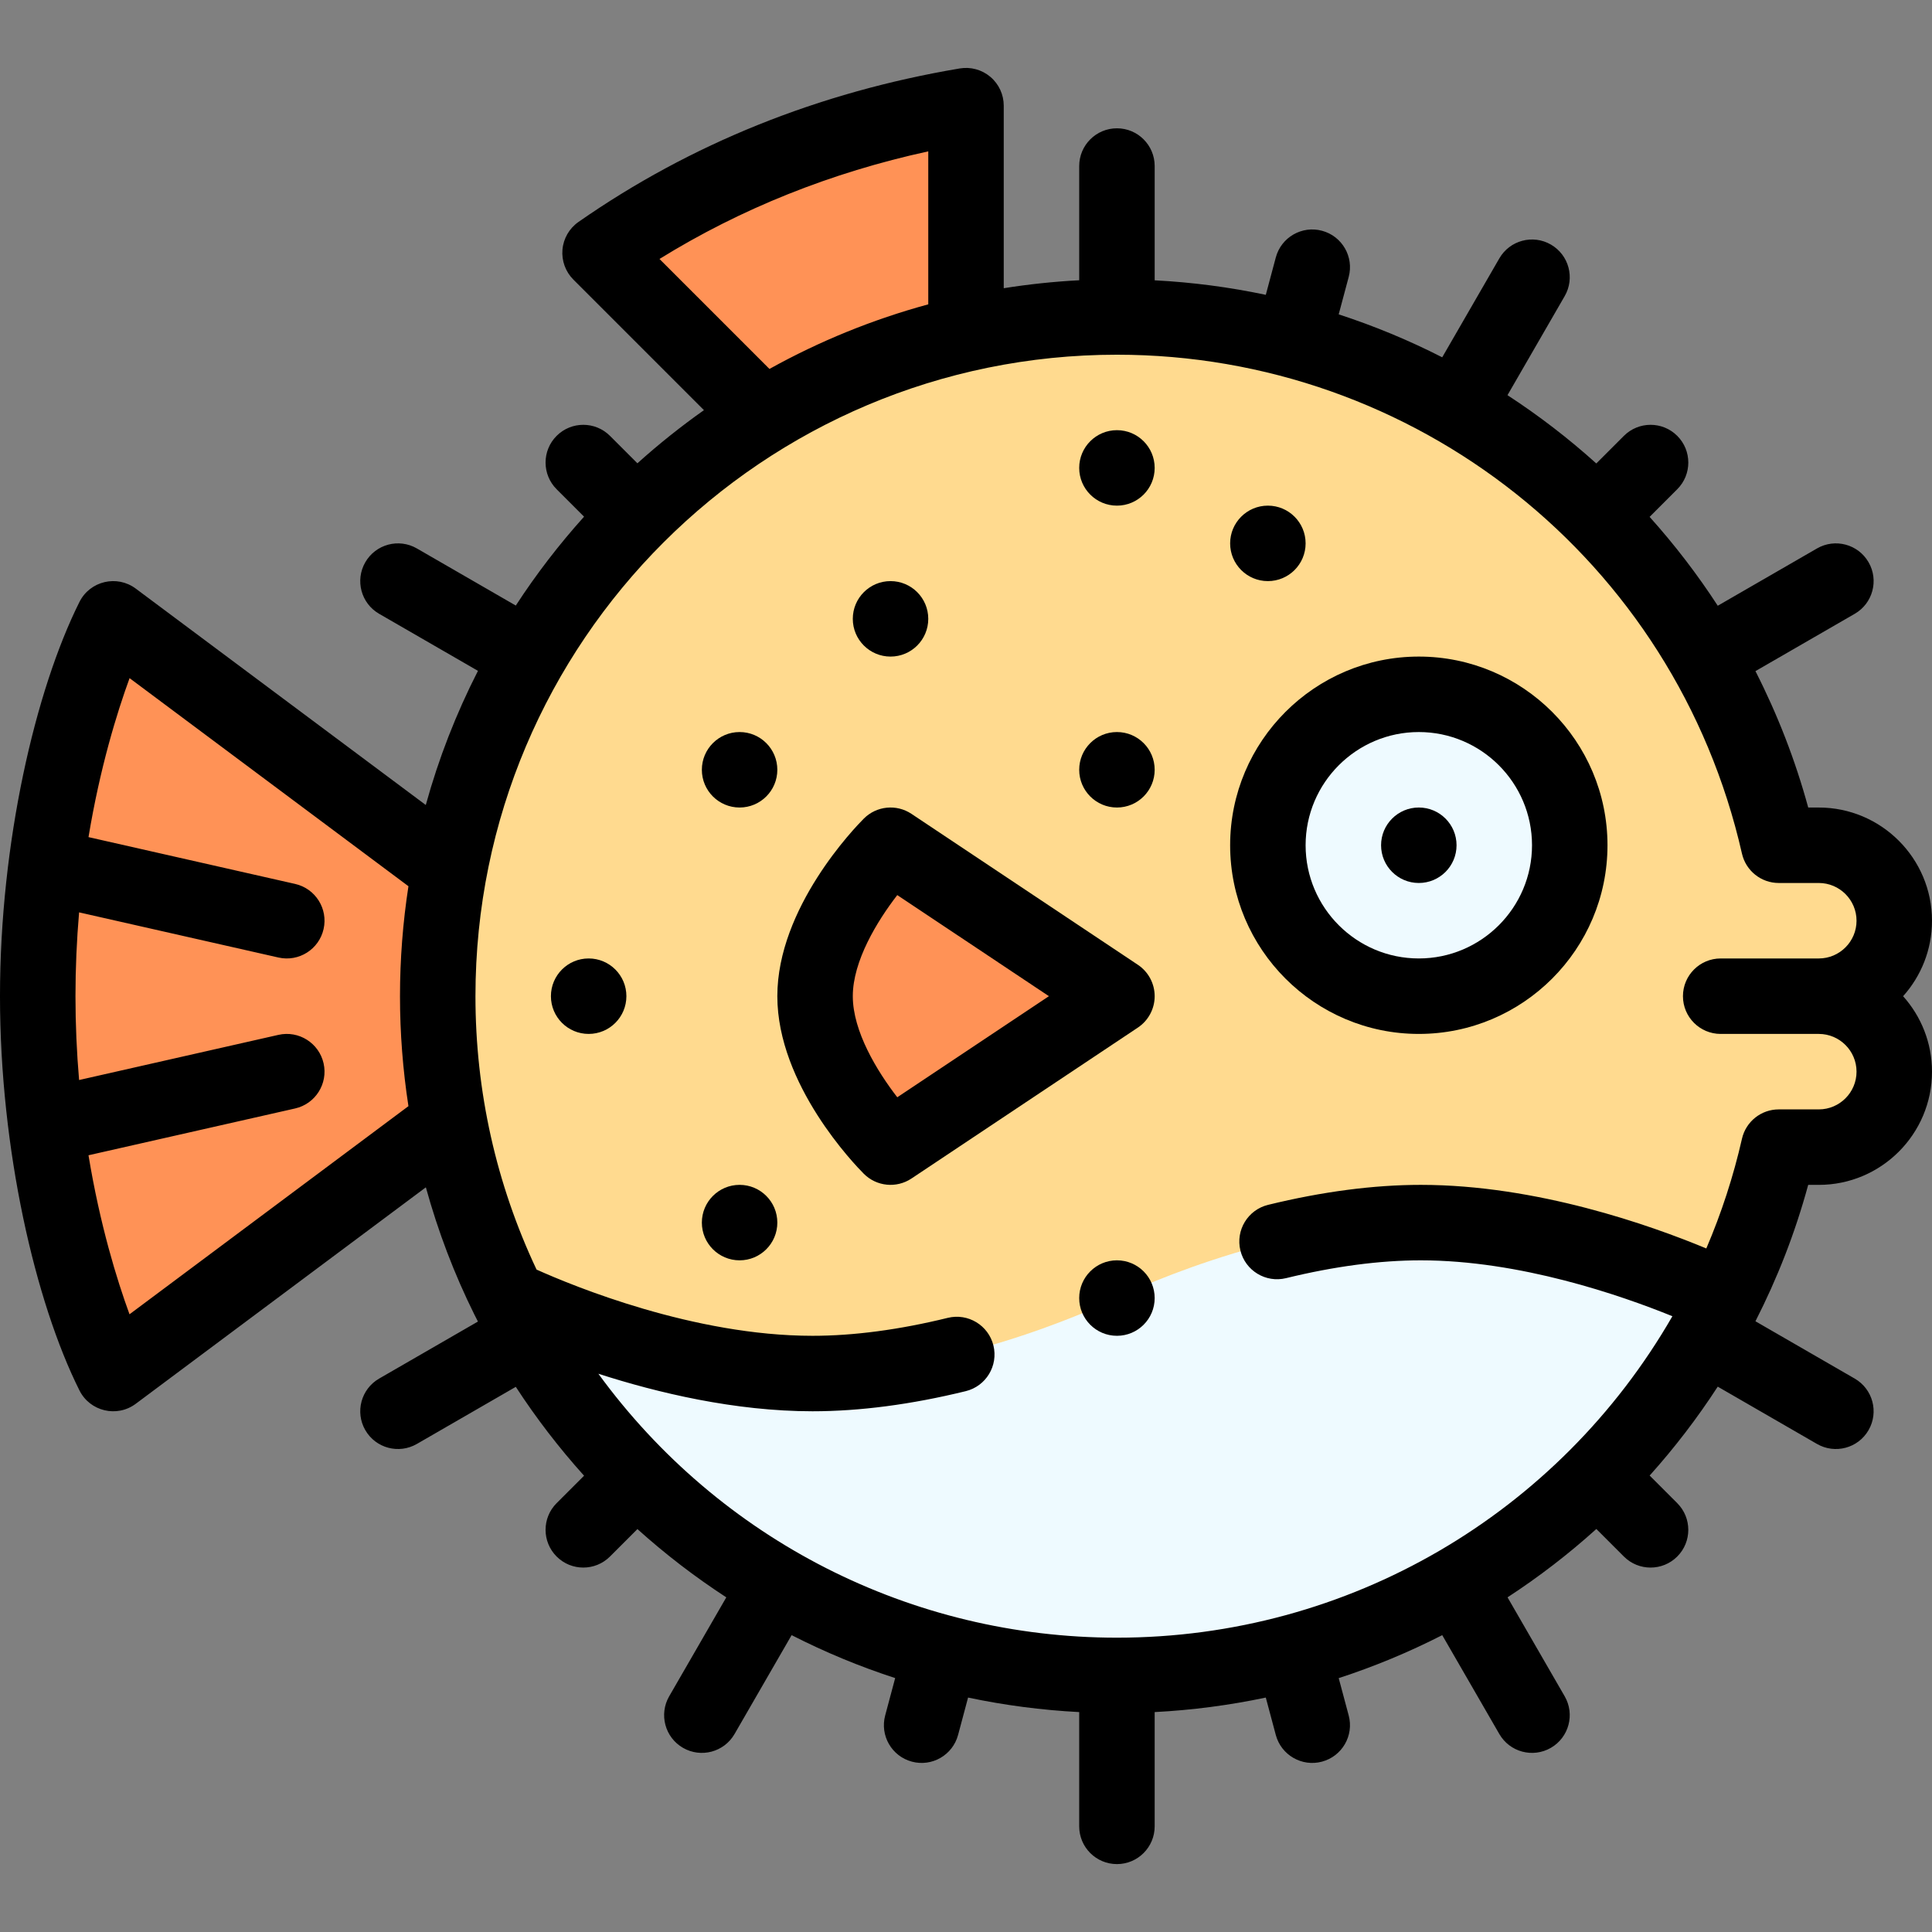 <svg id="Capa_1" enable-background="new 0 0 512 512" height="512" viewBox="0 0 512 512" width="512" xmlns="http://www.w3.org/2000/svg"><rect x="0" y="0" width="512" height="512" fill="#808080" stroke="none"/><g><g><path d="m134.72 344c29.668 60.042 91.636 100 161.28 100 70.204 0 131.505-40.333 161.13-100l-29.13-25h-255z" fill="#eefaff"/><path d="m119.11 230.49-89.11-66.49c-.023.103-20 41.001-20 100 0 12.4.85 23.94 2.21 34.45 5.2 40.37 17.79 65.55 17.79 65.55l89.11-66.49h.01v-67.02z" fill="#ff9256"/><path d="m296 84c85.131 0 157.067 59.357 175.39 140h10.61c11.05 0 20 8.95 20 20s-8.95 20-20 20c11.05 0 20 8.95 20 20s-8.95 20-20 20h-10.61c-3.19 14.02-8.01 27.43-14.26 40 0 0-40.3-20-80.6-20s-80.61 20-80.61 20-40.3 20-80.6 20c-39.88 0-79.76-19.58-80.6-20-.01 0-.01 0-.01 0-11.891-23.93-18.71-51.12-18.71-80 0-99.73 80.903-180 180-180z" fill="#ffda8f"/><path d="m376 184c22.09 0 40 17.91 40 40s-17.91 40-40 40-40-17.91-40-40 17.91-40 40-40z" fill="#eefaff"/><g fill="#ff9256"><path d="m296 264-60 40s-20-20-20-40 20-40 20-40z"/><path d="m256 28v60.46c-19.26 4.37-37.35 11.83-53.71 21.83l-43.27-43.27c28.46-19.85 61.41-33.03 96.98-39.02z"/></g></g><g><circle cx="376" cy="224" r="10"/><circle cx="336" cy="144" r="10"/><circle cx="296" cy="124" r="10"/><circle cx="296" cy="204" r="10"/><circle cx="236" cy="164" r="10"/><circle cx="196" cy="204" r="10"/><circle cx="196" cy="324" r="10"/><circle cx="156" cy="264" r="10"/><path d="m482 214h-2.803c-3.412-12.528-8.119-24.629-13.984-36.146l26.317-15.194c4.783-2.761 6.422-8.877 3.66-13.66s-8.877-6.422-13.66-3.66l-26.305 15.187c-5.379-8.277-11.414-16.152-18.061-23.549l7.327-7.327c3.905-3.905 3.905-10.237 0-14.142-3.906-3.905-10.236-3.905-14.143 0l-7.312 7.312c-7.383-6.662-15.26-12.701-23.535-18.098l15.159-26.253c2.762-4.783 1.123-10.898-3.66-13.66-4.784-2.761-10.898-1.122-13.66 3.66l-15.139 26.22c-8.815-4.504-17.987-8.306-27.433-11.382l2.652-9.914c1.428-5.335-1.741-10.817-7.076-12.244-5.334-1.43-10.817 1.74-12.244 7.076l-2.65 9.908c-9.671-2.045-19.518-3.332-29.449-3.849v-30.285c0-5.523-4.478-10-10-10s-10 4.477-10 10v30.269c-6.711.35-13.389 1.059-20 2.107v-48.376c0-2.942-1.296-5.736-3.543-7.636-2.246-1.899-5.21-2.713-8.118-2.226-37.367 6.293-71.361 19.979-101.04 40.679-2.427 1.693-3.98 4.374-4.24 7.321-.261 2.948.797 5.859 2.89 7.952l34.603 34.603c-6.139 4.335-12.03 9.039-17.633 14.082l-7.267-7.267c-3.905-3.905-10.237-3.905-14.143 0s-3.905 10.237 0 14.143l7.273 7.273c-6.648 7.386-12.697 15.261-18.091 23.551l-26.222-15.137c-4.783-2.762-10.898-1.122-13.66 3.661-2.761 4.783-1.122 10.899 3.661 13.66l26.194 15.121c-5.808 11.372-10.436 23.261-13.826 35.553l-76.859-57.348c-4.987-3.721-12.138-2.031-14.925 3.542-11.718 23.448-21.055 63.848-21.055 104.473 0 40.627 9.339 81.029 21.056 104.472 2.777 5.554 9.922 7.275 14.925 3.542l76.879-57.364c3.21 11.635 7.508 22.959 12.895 33.799.063.126.128.251.195.374.231.465.473.932.71 1.398l-26.189 15.118c-4.783 2.761-6.422 8.877-3.661 13.66 2.769 4.798 8.89 6.414 13.66 3.661l26.222-15.137c5.394 8.291 11.443 16.165 18.091 23.551l-7.274 7.274c-3.905 3.905-3.905 10.237 0 14.143 3.905 3.905 10.237 3.905 14.143 0l7.273-7.273c7.386 6.648 15.262 12.698 23.551 18.091l-15.137 26.222c-2.761 4.783-1.122 10.899 3.661 13.66 4.753 2.744 10.882 1.151 13.66-3.661l15.128-26.206c8.842 4.515 18.018 8.32 27.441 11.38l-2.649 9.903c-1.427 5.335 1.741 10.817 7.076 12.244 5.323 1.427 10.815-1.733 12.244-7.076l2.65-9.908c9.671 2.045 19.518 3.332 29.449 3.849v30.284c0 5.523 4.478 10 10 10s10-4.477 10-10v-30.284c9.931-.517 19.778-1.804 29.449-3.849l2.65 9.908c1.43 5.345 6.923 8.503 12.244 7.076 5.335-1.427 8.504-6.909 7.076-12.244l-2.646-9.89c9.481-3.085 18.648-6.905 27.436-11.391l15.13 26.205c2.775 4.806 8.9 6.409 13.66 3.66 4.783-2.762 6.422-8.877 3.66-13.66l-15.142-26.226c8.307-5.414 16.174-11.471 23.533-18.111l7.298 7.298c3.905 3.905 10.235 3.906 14.143 0 3.905-3.905 3.905-10.237 0-14.142l-7.315-7.315c6.59-7.339 12.626-15.213 18.046-23.563l26.308 15.189c4.767 2.751 10.889 1.139 13.66-3.66 2.762-4.783 1.123-10.899-3.66-13.66l-26.316-15.194c5.791-11.381 10.453-23.204 13.981-36.146h2.806c16.542 0 30-13.458 30-30 0-7.676-2.898-14.688-7.657-20 4.759-5.312 7.657-12.324 7.657-20 0-16.543-13.458-30.001-30-30.001zm-373.76 79.143-73.918 55.155c-3.356-9.179-7.822-23.655-10.87-42.141l54.758-12.404c5.386-1.22 8.764-6.576 7.543-11.962s-6.58-8.763-11.962-7.543l-52.832 11.968c-.633-7.372-.959-14.807-.959-22.216s.326-14.843.959-22.215l52.832 11.968c5.387 1.22 10.742-2.158 11.962-7.543 1.22-5.387-2.157-10.742-7.543-11.962l-54.756-12.404c3.043-18.405 7.522-32.917 10.884-42.13l73.903 55.144c-1.48 9.599-2.24 19.372-2.24 29.143-.001 9.771.76 19.547 2.239 29.142zm66.531-224.514c21.572-13.344 45.448-22.904 71.229-28.519v40.542c-14.674 3.99-28.775 9.725-42.086 17.12zm281.229 205.371h26c5.514 0 10 4.486 10 10s-4.486 10-10 10h-10.61c-4.668 0-8.716 3.23-9.751 7.782-2.265 9.955-5.436 19.694-9.45 29.068-14.801-6.151-44.96-16.85-75.659-16.85-12.479 0-26.095 1.782-40.472 5.296-5.365 1.311-8.651 6.723-7.34 12.088s6.728 8.65 12.088 7.339c12.825-3.134 24.844-4.723 35.724-4.723 26.219 0 52.921 9.23 66.672 14.811-30.119 52.32-85.753 85.189-147.202 85.189-54.356 0-105.227-25.783-137.426-69.945 15.717 5.063 36.193 9.945 56.746 9.945 12.52 0 26.185-1.794 40.616-5.332 5.364-1.315 8.646-6.729 7.332-12.093-1.315-5.364-6.734-8.646-12.094-7.332-12.874 3.157-24.937 4.757-35.854 4.757-31.471 0-63.402-13.178-73.129-17.551-10.697-22.673-16.191-47.225-16.191-72.449 0-94.071 76.309-170 170-170 78.838 0 147.906 54.167 165.638 132.215 1.035 4.553 5.083 7.785 9.752 7.785h10.61c5.514 0 10 4.486 10 10s-4.486 10-10 10h-26c-5.522 0-10 4.477-10 10s4.478 10 10 10z"/><path d="m376 174c-27.57 0-50 22.43-50 50s22.43 50 50 50 50-22.43 50-50-22.43-50-50-50zm0 80c-16.542 0-30-13.458-30-30s13.458-30 30-30 30 13.458 30 30-13.458 30-30 30z"/><path d="m301.547 255.68-60-40c-3.966-2.646-9.248-2.122-12.618 1.249-2.347 2.347-22.929 23.606-22.929 47.071s20.582 44.724 22.929 47.071c3.371 3.37 8.652 3.893 12.618 1.249l60-40c2.782-1.854 4.453-4.977 4.453-8.32s-1.671-6.466-4.453-8.32zm-63.761 35.11c-5.362-6.942-11.786-17.479-11.786-26.79 0-9.313 6.428-19.853 11.786-26.791l40.187 26.791z"/><circle cx="296" cy="344" r="10"/></g></g></svg>